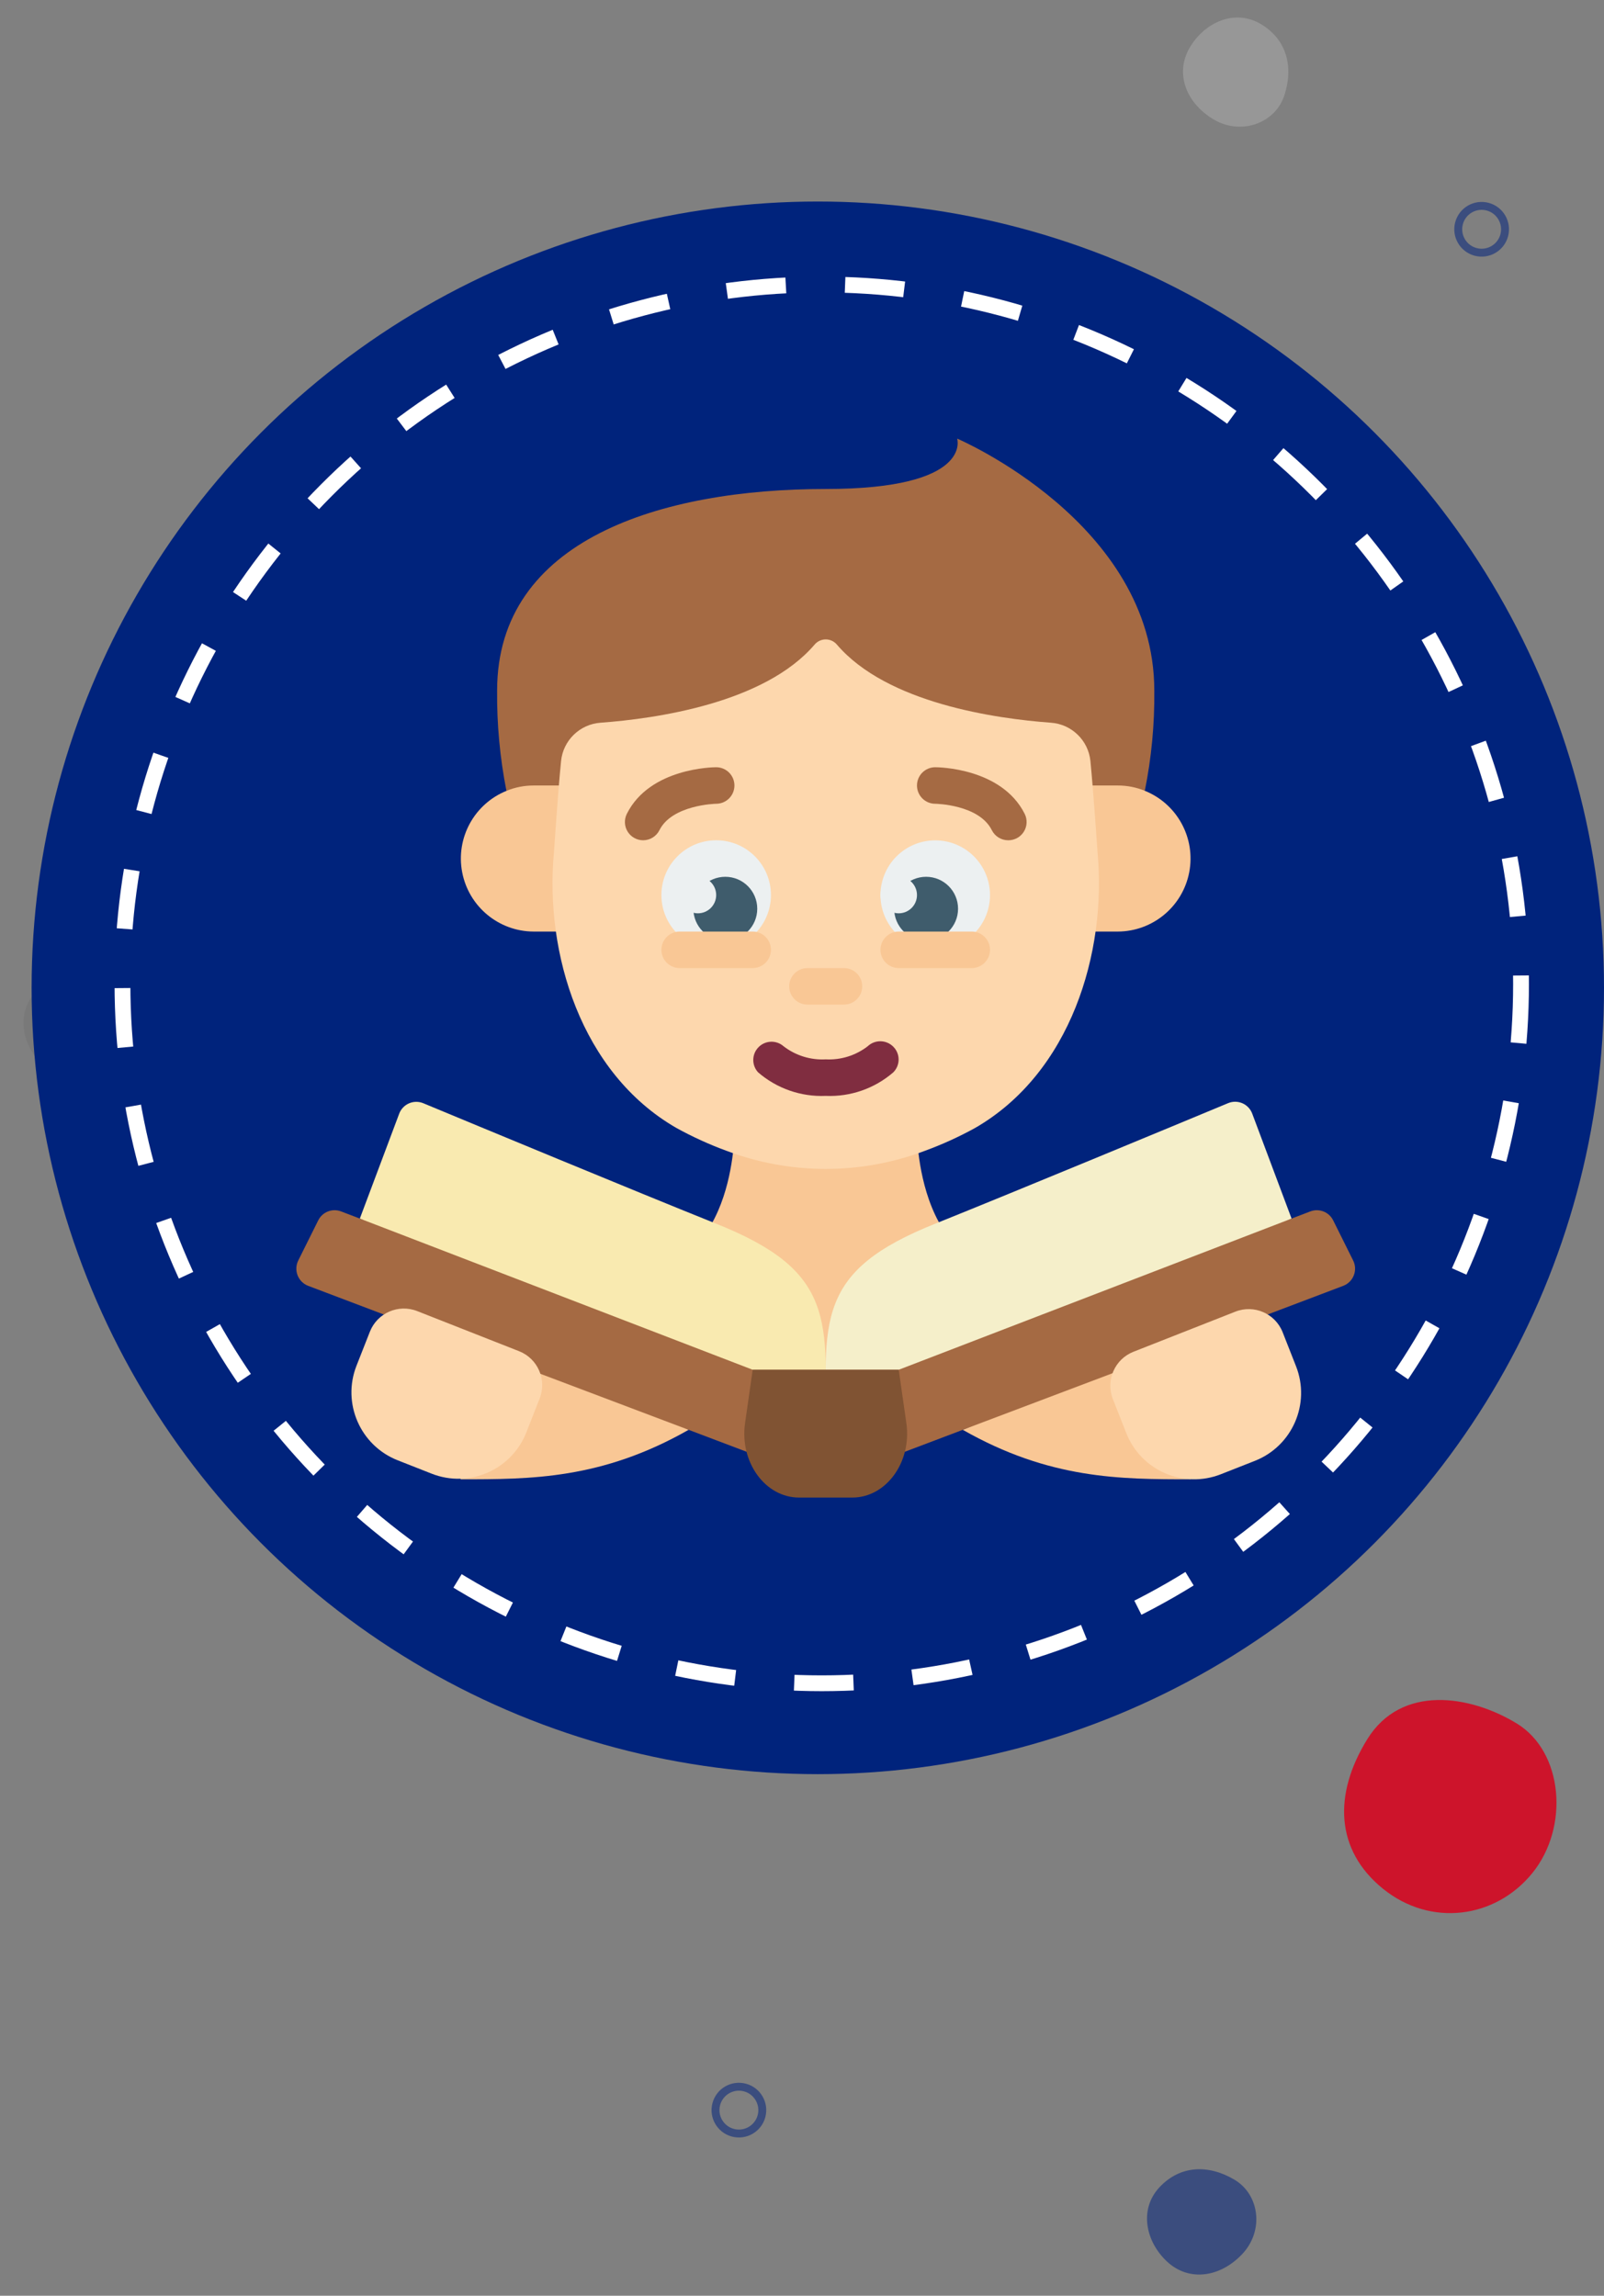 <svg width="406" height="581" viewBox="0 0 406 581" fill="none" xmlns="http://www.w3.org/2000/svg">
<rect x="0" y="0" width="406" height="581" fill="#808080" stroke="none"/>
<circle cx="375.027" cy="58.027" r="5.921" transform="rotate(-165 375.027 58.027)" stroke="#00237C" stroke-opacity="0.54" stroke-width="2"/>
<circle cx="187.027" cy="534.027" r="5.921" transform="rotate(-165 187.027 534.027)" stroke="#00237C" stroke-opacity="0.54" stroke-width="2"/>
<path d="M350.049 477.996C362.127 487.777 378.532 485.559 387.884 474.01C397.237 462.461 395.732 443.377 383.917 436.173C372.101 428.969 354.696 426.23 346.081 440.159C337.466 454.087 337.97 468.215 350.049 477.996Z" fill="#CD142B"/>
<path d="M268.993 119.859C275.2 124.886 283.631 123.746 288.438 117.81C293.245 111.875 292.472 102.066 286.399 98.364C280.326 94.662 271.381 93.254 266.953 100.412C262.526 107.571 262.785 114.832 268.993 119.859Z" fill="#00237C"/>
<path d="M295.499 572.446C300.991 577.475 308.813 576.371 314.403 570.486C319.992 564.601 318.871 555.394 312.389 551.589C305.907 547.783 298.759 547.918 293.486 553.548C288.212 559.178 290.008 567.417 295.499 572.446Z" fill="#00237C" fill-opacity="0.54"/>
<path d="M11.116 269.852C16.607 274.881 24.429 273.777 30.019 267.892C35.608 262.008 34.487 252.8 28.005 248.995C21.523 245.189 14.376 245.325 9.102 250.954C3.828 256.584 5.624 264.823 11.116 269.852Z" fill="#797979"/>
<path d="M301.151 12.031C297.374 18.448 300.08 25.87 306.998 30.114C313.916 34.358 322.689 31.347 325.064 24.215C327.439 17.084 325.82 10.121 319.217 6.133C312.614 2.145 304.928 5.614 301.151 12.031Z" fill="#979797"/>
<circle cx="207" cy="250" r="199" fill="#00237C"/>
<circle cx="208" cy="249" r="177" stroke="white" stroke-width="4" stroke-dasharray="15 15"/>
<g clip-path="url(#clip0)">
<path d="M128.23 200.133H128.184C126.538 191.779 125.748 183.28 125.828 174.766C125.828 136.506 167.414 123.753 209 123.753C246.428 123.753 242.269 111 242.269 111C242.269 111 292.173 132.255 292.173 174.766C292.263 183.282 291.458 191.785 289.77 200.133H128.23Z" fill="#A56A43"/>
<path d="M246.044 318.806C236.128 312.185 233.36 299.113 232.473 291.808H185.527C184.695 298.683 182.191 310.669 173.624 317.577L209 346.655L246.044 318.806Z" fill="#F9C795"/>
<path d="M277.294 235.759H282.932C291.769 235.725 299.347 229.44 301.013 220.76C302.679 212.081 297.967 203.437 289.77 200.133C287.601 199.242 285.277 198.786 282.932 198.793H135.069C132.724 198.786 130.4 199.242 128.231 200.133C120.034 203.437 115.322 212.081 116.988 220.76C118.655 229.44 126.232 235.725 135.069 235.759H277.294Z" fill="#F9C795"/>
<path d="M183.988 291.281C200.112 297.343 217.888 297.343 234.012 291.281C238.436 289.668 242.729 287.715 246.853 285.44C270.991 271.504 280.159 241.151 277.812 215.76C277.678 214.305 276.887 201.681 276.005 192.606C275.474 187.369 271.252 183.274 266.001 182.903C252.079 181.881 224.553 177.986 211.851 163.154C211.149 162.31 210.108 161.821 209.009 161.821C207.911 161.821 206.87 162.31 206.168 163.154C193.465 177.986 165.94 181.881 152.018 182.903C146.767 183.274 142.545 187.369 142.014 192.606C141.118 201.681 140.341 214.323 140.207 215.76C137.851 241.174 147.018 271.504 171.166 285.44C175.284 287.714 179.57 289.667 183.988 291.281Z" fill="#FDD7AD"/>
<path d="M208.201 364.805C210.137 333.408 210.927 321.551 181.276 309.69C180.952 309.551 180.675 309.459 180.352 309.32C160.816 301.483 120.458 284.738 107.114 279.193C105.958 278.722 104.66 278.738 103.517 279.239C102.373 279.739 101.48 280.681 101.042 281.85L91.08 308.396L208.201 364.805Z" fill="#F9EAB0"/>
<path d="M209.813 365.087C207.873 333.481 206.985 321.583 236.724 309.689C237.048 309.551 237.325 309.458 237.648 309.32C257.185 301.465 297.542 284.724 310.886 279.17C312.042 278.698 313.34 278.715 314.483 279.215C315.627 279.716 316.52 280.658 316.958 281.827L326.92 308.396L209.813 365.087Z" fill="#F5EFCA"/>
<path d="M174.298 361.857C152.304 374.379 134.422 374.379 116.586 374.379V332.793L174.298 361.857Z" fill="#F9C795"/>
<path d="M243.701 361.857C265.696 374.379 283.578 374.379 301.414 374.379V337.414L243.701 361.857Z" fill="#F9C795"/>
<path d="M181.276 240.379C188.932 240.379 195.138 234.173 195.138 226.517C195.138 218.862 188.932 212.655 181.276 212.655C173.62 212.655 167.414 218.862 167.414 226.517C167.414 234.173 173.62 240.379 181.276 240.379Z" fill="#ECF0F1"/>
<path d="M250.586 226.517C250.586 234.173 244.38 240.379 236.724 240.379C229.068 240.379 222.862 234.173 222.862 226.517C222.853 225.522 222.961 224.529 223.185 223.56C224.704 216.652 231.18 211.996 238.211 212.755C245.243 213.514 250.576 219.444 250.586 226.517Z" fill="#ECF0F1"/>
<path d="M209 277.345C202.737 277.614 196.608 275.476 191.871 271.37C190.22 269.557 190.273 266.769 191.993 265.02C193.712 263.271 196.499 263.17 198.34 264.79C201.382 267.136 205.165 268.311 209 268.103C212.825 268.303 216.595 267.126 219.628 264.786C221.471 263.052 224.363 263.111 226.133 264.92C227.904 266.717 227.892 269.607 226.106 271.389C221.372 275.483 215.253 277.613 209 277.345Z" fill="#802D40"/>
<path d="M213.621 254.241H204.379C201.828 254.241 199.759 252.173 199.759 249.621C199.759 247.069 201.828 245 204.379 245H213.621C216.173 245 218.242 247.069 218.242 249.621C218.242 252.173 216.173 254.241 213.621 254.241Z" fill="#F9C795"/>
<path d="M162.793 212.655C161.192 212.654 159.706 211.825 158.865 210.463C158.023 209.101 157.947 207.401 158.662 205.969C164.489 194.306 180.597 194.172 181.276 194.172C183.828 194.172 185.896 196.241 185.896 198.793C185.896 201.345 183.828 203.414 181.276 203.414C181.063 203.414 170.112 203.7 166.915 210.1C166.134 211.662 164.539 212.651 162.793 212.655Z" fill="#A56A43"/>
<path d="M255.207 212.655C253.447 212.665 251.835 211.674 251.048 210.1C247.814 203.599 236.83 203.414 236.724 203.414C234.172 203.414 232.104 201.345 232.104 198.793C232.104 196.241 234.172 194.172 236.724 194.172C237.403 194.172 253.511 194.306 259.366 205.969C260.083 207.405 260.004 209.111 259.156 210.475C258.308 211.838 256.813 212.664 255.207 212.655Z" fill="#A56A43"/>
<path d="M183.586 238.069C188.052 238.069 191.672 234.449 191.672 229.983C191.672 225.517 188.052 221.896 183.586 221.896C179.12 221.896 175.5 225.517 175.5 229.983C175.5 234.449 179.12 238.069 183.586 238.069Z" fill="#3F5C6C"/>
<path d="M234.413 238.069C238.879 238.069 242.5 234.449 242.5 229.983C242.5 225.517 238.879 221.896 234.413 221.896C229.947 221.896 226.327 225.517 226.327 229.983C226.327 234.449 229.947 238.069 234.413 238.069Z" fill="#3F5C6C"/>
<path d="M190.518 245H172.035C169.483 245 167.414 242.931 167.414 240.379C167.414 237.828 169.483 235.759 172.035 235.759H190.518C193.069 235.759 195.138 237.828 195.138 240.379C195.138 242.931 193.069 245 190.518 245Z" fill="#F9C795"/>
<path d="M245.966 245H227.483C224.931 245 222.862 242.931 222.862 240.379C222.862 237.828 224.931 235.759 227.483 235.759H245.966C248.518 235.759 250.586 237.828 250.586 240.379C250.586 242.931 248.518 245 245.966 245Z" fill="#F9C795"/>
<path d="M176.655 231.138C179.207 231.138 181.276 229.069 181.276 226.517C181.276 223.965 179.207 221.896 176.655 221.896C174.103 221.896 172.034 223.965 172.034 226.517C172.034 229.069 174.103 231.138 176.655 231.138Z" fill="#ECF0F1"/>
<path d="M227.483 231.138C230.035 231.138 232.104 229.069 232.104 226.517C232.104 223.965 230.035 221.896 227.483 221.896C224.931 221.896 222.862 223.965 222.862 226.517C222.862 229.069 224.931 231.138 227.483 231.138Z" fill="#ECF0F1"/>
<path d="M97.226 332.701L77.957 325.4C76.74 324.921 75.78 323.952 75.314 322.73C74.848 321.507 74.918 320.145 75.508 318.977L80.545 308.858C81.604 306.707 84.133 305.724 86.367 306.594L91.08 308.396L190.517 346.655H227.483L326.92 308.396L331.633 306.594C333.867 305.724 336.396 306.707 337.455 308.858L342.492 318.977C343.082 320.145 343.152 321.507 342.686 322.73C342.22 323.952 341.26 324.921 340.043 325.4L320.774 332.701L281.36 347.625L243.701 361.857L229.054 367.402H188.946L174.299 361.857L136.64 347.625L97.226 332.701Z" fill="#A56A43"/>
<path d="M215.742 379H202.258C193.696 379 187.176 370.027 188.586 360.171L190.517 346.655H227.483L229.414 360.171C230.823 370.027 224.304 379 215.742 379Z" fill="#805333"/>
<path d="M105.601 331.811L131.385 341.958C136.131 343.826 138.465 349.188 136.597 353.935L133.215 362.529C129.479 372.023 118.754 376.69 109.261 372.954L100.666 369.571C91.173 365.835 86.506 355.111 90.242 345.618L93.624 337.023C95.493 332.277 100.855 329.943 105.601 331.811Z" fill="#FDD7AD"/>
<path d="M317.62 369.713L309.025 373.096C299.532 376.832 288.808 372.165 285.071 362.671L281.689 354.077C279.821 349.33 282.155 343.968 286.901 342.1L312.685 331.953C317.431 330.085 322.794 332.419 324.662 337.165L328.044 345.76C331.78 355.253 327.113 365.977 317.62 369.713Z" fill="#FDD7AD"/>
</g>
<defs>
<clipPath id="clip0">
<rect width="268" height="268" fill="white" transform="translate(75 111)"/>
</clipPath>
</defs>
</svg>
